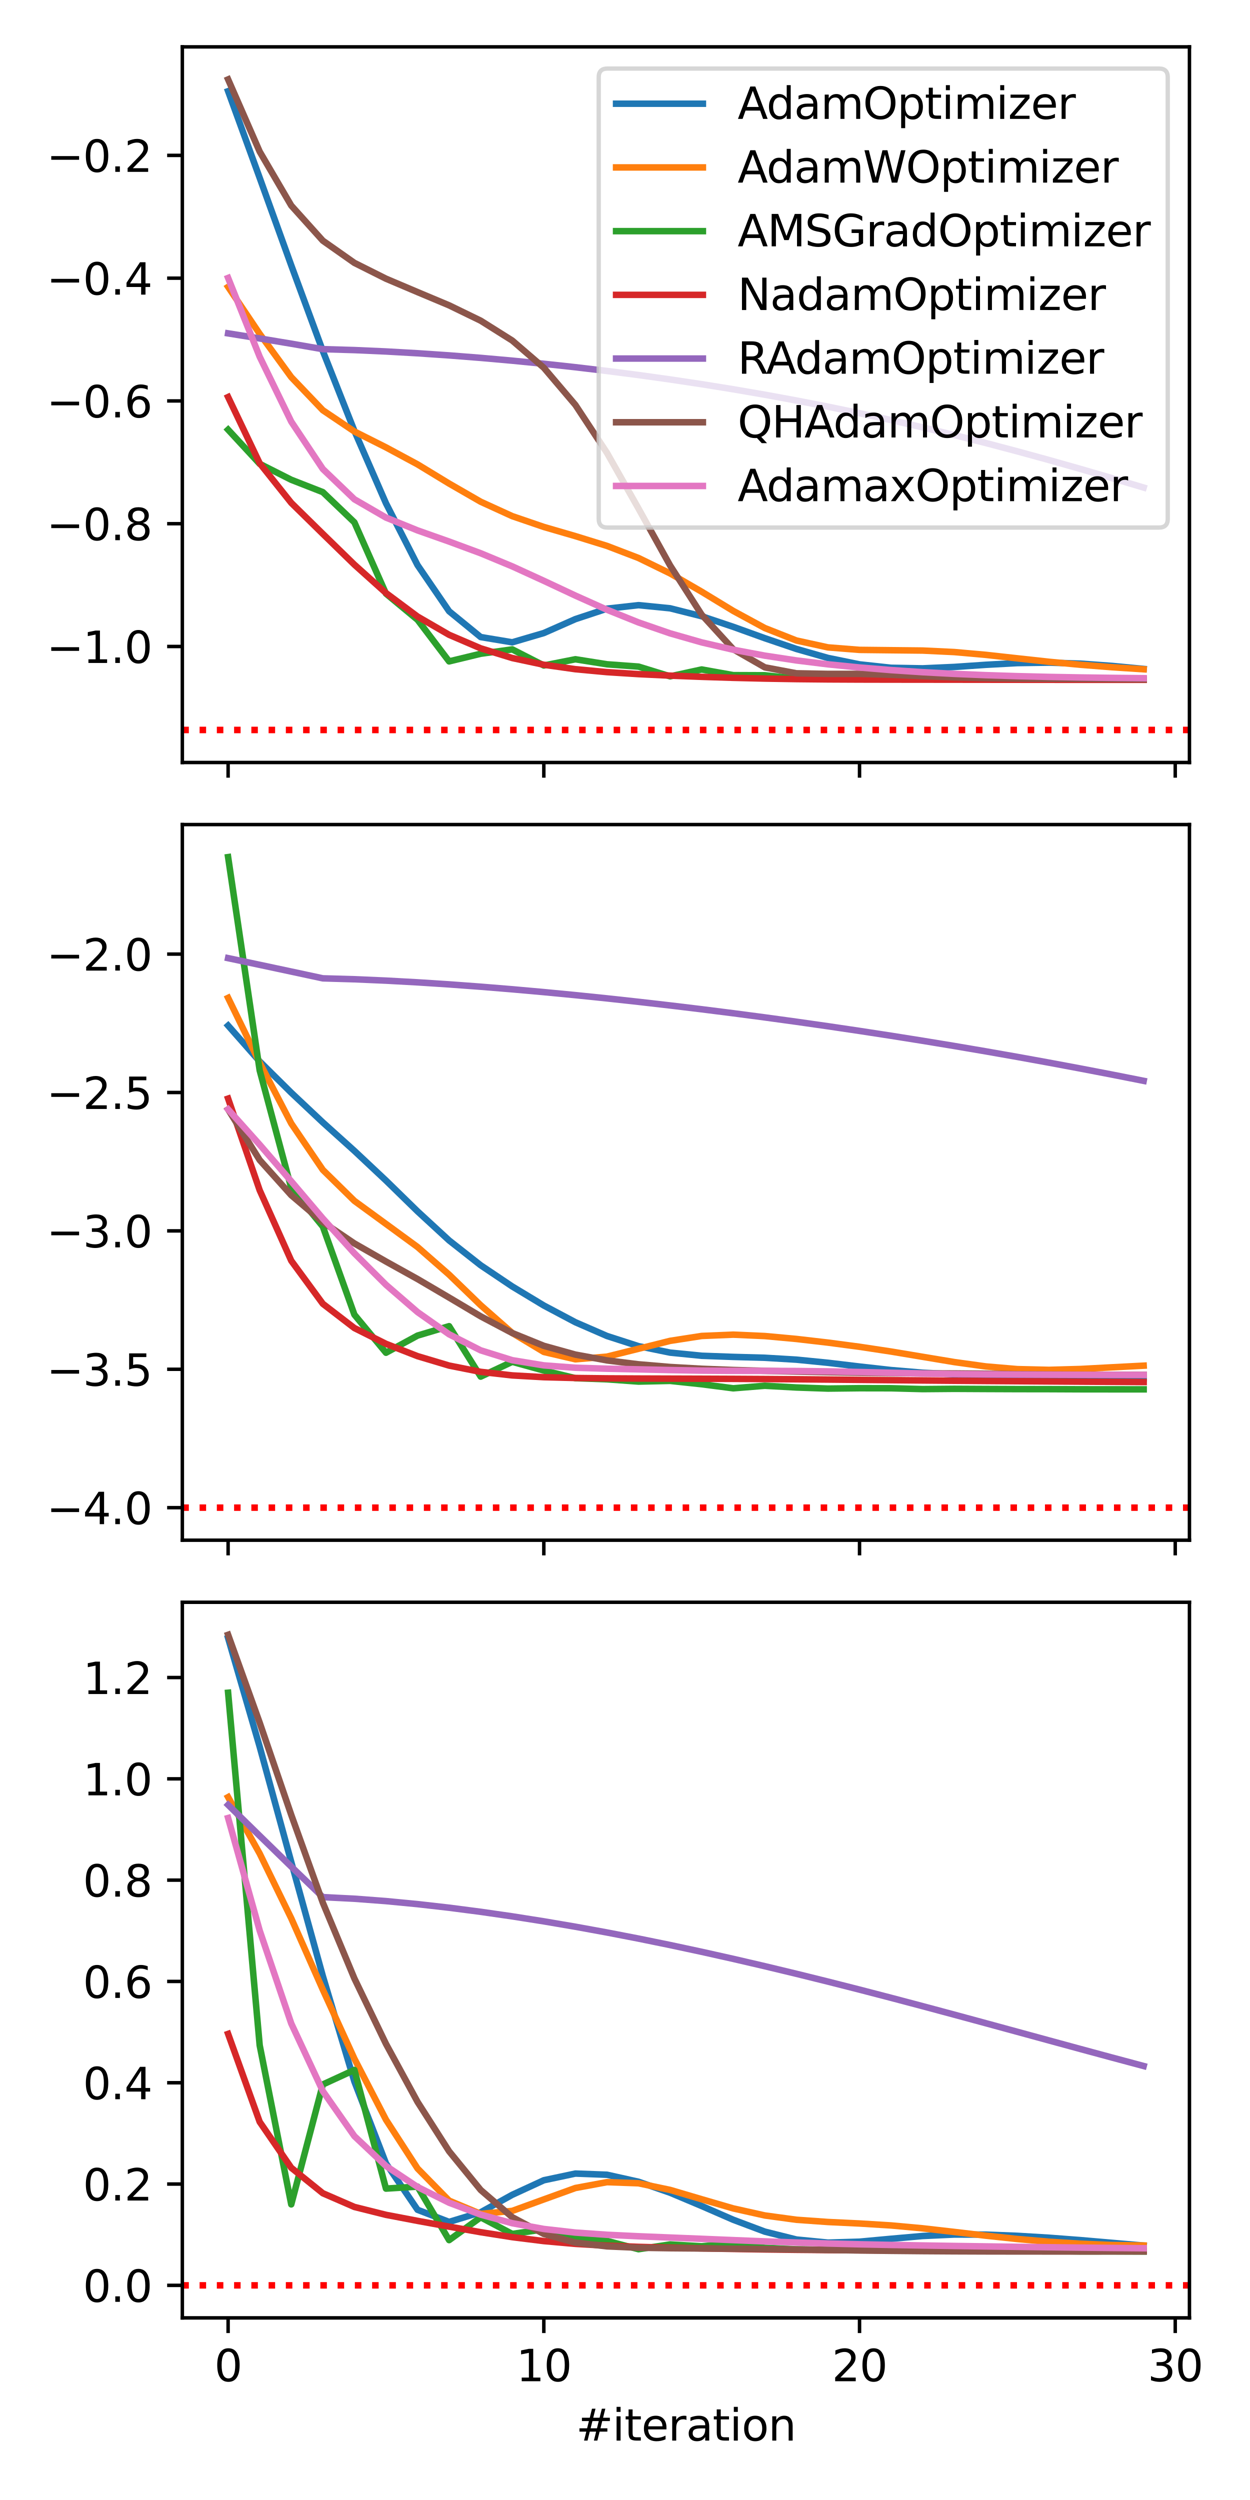 <?xml version="1.0" encoding="utf-8" standalone="no"?>
<!DOCTYPE svg PUBLIC "-//W3C//DTD SVG 1.1//EN"
  "http://www.w3.org/Graphics/SVG/1.1/DTD/svg11.dtd">
<svg xmlns:xlink="http://www.w3.org/1999/xlink" width="288pt" height="576pt" viewBox="0 0 288 576" xmlns="http://www.w3.org/2000/svg" version="1.1">
 <defs>
  <style type="text/css">*{stroke-linejoin: round; stroke-linecap: butt}</style>
 </defs>
 <g id="figure_1">
  <g id="patch_1">
   <path d="M 0 576 
L 288 576 
L 288 0 
L 0 0 
z
" style="fill: #ffffff"/>
  </g>
  <g id="axes_1">
   <g id="patch_2">
    <path d="M 42.01 175.68 
L 274.049 175.68 
L 274.049 10.8 
L 42.01 10.8 
z
" style="fill: #ffffff"/>
   </g>
   <g id="matplotlib.axis_1">
    <g id="xtick_1">
     <g id="line2d_1">
      <defs>
       <path id="m0e1ffea17c" d="M 0 0 
L 0 3.5 
" style="stroke: #000000; stroke-width: 0.8"/>
      </defs>
      <g>
       <use xlink:href="#m0e1ffea17c" x="52.557" y="175.68" style="stroke: #000000; stroke-width: 0.8"/>
      </g>
     </g>
    </g>
    <g id="xtick_2">
     <g id="line2d_2">
      <g>
       <use xlink:href="#m0e1ffea17c" x="125.297" y="175.68" style="stroke: #000000; stroke-width: 0.8"/>
      </g>
     </g>
    </g>
    <g id="xtick_3">
     <g id="line2d_3">
      <g>
       <use xlink:href="#m0e1ffea17c" x="198.036" y="175.68" style="stroke: #000000; stroke-width: 0.8"/>
      </g>
     </g>
    </g>
    <g id="xtick_4">
     <g id="line2d_4">
      <g>
       <use xlink:href="#m0e1ffea17c" x="270.775" y="175.68" style="stroke: #000000; stroke-width: 0.8"/>
      </g>
     </g>
    </g>
   </g>
   <g id="matplotlib.axis_2">
    <g id="ytick_1">
     <g id="line2d_5">
      <defs>
       <path id="mf67e15fcad" d="M 0 0 
L -3.5 0 
" style="stroke: #000000; stroke-width: 0.8"/>
      </defs>
      <g>
       <use xlink:href="#mf67e15fcad" x="42.01" y="148.95" style="stroke: #000000; stroke-width: 0.8"/>
      </g>
     </g>
     <g id="text_1">
      <!-- −1.0 -->
      <g transform="translate(10.727 152.749) scale(0.1 -0.1)">
       <defs>
        <path id="DejaVuSans-2212" d="M 678 2272 
L 4684 2272 
L 4684 1741 
L 678 1741 
L 678 2272 
z
" transform="scale(0.016)"/>
        <path id="DejaVuSans-31" d="M 794 531 
L 1825 531 
L 1825 4091 
L 703 3866 
L 703 4441 
L 1819 4666 
L 2450 4666 
L 2450 531 
L 3481 531 
L 3481 0 
L 794 0 
L 794 531 
z
" transform="scale(0.016)"/>
        <path id="DejaVuSans-2e" d="M 684 794 
L 1344 794 
L 1344 0 
L 684 0 
L 684 794 
z
" transform="scale(0.016)"/>
        <path id="DejaVuSans-30" d="M 2034 4250 
Q 1547 4250 1301 3770 
Q 1056 3291 1056 2328 
Q 1056 1369 1301 889 
Q 1547 409 2034 409 
Q 2525 409 2770 889 
Q 3016 1369 3016 2328 
Q 3016 3291 2770 3770 
Q 2525 4250 2034 4250 
z
M 2034 4750 
Q 2819 4750 3233 4129 
Q 3647 3509 3647 2328 
Q 3647 1150 3233 529 
Q 2819 -91 2034 -91 
Q 1250 -91 836 529 
Q 422 1150 422 2328 
Q 422 3509 836 4129 
Q 1250 4750 2034 4750 
z
" transform="scale(0.016)"/>
       </defs>
       <use xlink:href="#DejaVuSans-2212"/>
       <use xlink:href="#DejaVuSans-31" x="83.789"/>
       <use xlink:href="#DejaVuSans-2e" x="147.412"/>
       <use xlink:href="#DejaVuSans-30" x="179.199"/>
      </g>
     </g>
    </g>
    <g id="ytick_2">
     <g id="line2d_6">
      <g>
       <use xlink:href="#mf67e15fcad" x="42.01" y="120.663" style="stroke: #000000; stroke-width: 0.8"/>
      </g>
     </g>
     <g id="text_2">
      <!-- −0.8 -->
      <g transform="translate(10.727 124.462) scale(0.1 -0.1)">
       <defs>
        <path id="DejaVuSans-38" d="M 2034 2216 
Q 1584 2216 1326 1975 
Q 1069 1734 1069 1313 
Q 1069 891 1326 650 
Q 1584 409 2034 409 
Q 2484 409 2743 651 
Q 3003 894 3003 1313 
Q 3003 1734 2745 1975 
Q 2488 2216 2034 2216 
z
M 1403 2484 
Q 997 2584 770 2862 
Q 544 3141 544 3541 
Q 544 4100 942 4425 
Q 1341 4750 2034 4750 
Q 2731 4750 3128 4425 
Q 3525 4100 3525 3541 
Q 3525 3141 3298 2862 
Q 3072 2584 2669 2484 
Q 3125 2378 3379 2068 
Q 3634 1759 3634 1313 
Q 3634 634 3220 271 
Q 2806 -91 2034 -91 
Q 1263 -91 848 271 
Q 434 634 434 1313 
Q 434 1759 690 2068 
Q 947 2378 1403 2484 
z
M 1172 3481 
Q 1172 3119 1398 2916 
Q 1625 2713 2034 2713 
Q 2441 2713 2670 2916 
Q 2900 3119 2900 3481 
Q 2900 3844 2670 4047 
Q 2441 4250 2034 4250 
Q 1625 4250 1398 4047 
Q 1172 3844 1172 3481 
z
" transform="scale(0.016)"/>
       </defs>
       <use xlink:href="#DejaVuSans-2212"/>
       <use xlink:href="#DejaVuSans-30" x="83.789"/>
       <use xlink:href="#DejaVuSans-2e" x="147.412"/>
       <use xlink:href="#DejaVuSans-38" x="179.199"/>
      </g>
     </g>
    </g>
    <g id="ytick_3">
     <g id="line2d_7">
      <g>
       <use xlink:href="#mf67e15fcad" x="42.01" y="92.375" style="stroke: #000000; stroke-width: 0.8"/>
      </g>
     </g>
     <g id="text_3">
      <!-- −0.6 -->
      <g transform="translate(10.727 96.174) scale(0.1 -0.1)">
       <defs>
        <path id="DejaVuSans-36" d="M 2113 2584 
Q 1688 2584 1439 2293 
Q 1191 2003 1191 1497 
Q 1191 994 1439 701 
Q 1688 409 2113 409 
Q 2538 409 2786 701 
Q 3034 994 3034 1497 
Q 3034 2003 2786 2293 
Q 2538 2584 2113 2584 
z
M 3366 4563 
L 3366 3988 
Q 3128 4100 2886 4159 
Q 2644 4219 2406 4219 
Q 1781 4219 1451 3797 
Q 1122 3375 1075 2522 
Q 1259 2794 1537 2939 
Q 1816 3084 2150 3084 
Q 2853 3084 3261 2657 
Q 3669 2231 3669 1497 
Q 3669 778 3244 343 
Q 2819 -91 2113 -91 
Q 1303 -91 875 529 
Q 447 1150 447 2328 
Q 447 3434 972 4092 
Q 1497 4750 2381 4750 
Q 2619 4750 2861 4703 
Q 3103 4656 3366 4563 
z
" transform="scale(0.016)"/>
       </defs>
       <use xlink:href="#DejaVuSans-2212"/>
       <use xlink:href="#DejaVuSans-30" x="83.789"/>
       <use xlink:href="#DejaVuSans-2e" x="147.412"/>
       <use xlink:href="#DejaVuSans-36" x="179.199"/>
      </g>
     </g>
    </g>
    <g id="ytick_4">
     <g id="line2d_8">
      <g>
       <use xlink:href="#mf67e15fcad" x="42.01" y="64.088" style="stroke: #000000; stroke-width: 0.8"/>
      </g>
     </g>
     <g id="text_4">
      <!-- −0.4 -->
      <g transform="translate(10.727 67.887) scale(0.1 -0.1)">
       <defs>
        <path id="DejaVuSans-34" d="M 2419 4116 
L 825 1625 
L 2419 1625 
L 2419 4116 
z
M 2253 4666 
L 3047 4666 
L 3047 1625 
L 3713 1625 
L 3713 1100 
L 3047 1100 
L 3047 0 
L 2419 0 
L 2419 1100 
L 313 1100 
L 313 1709 
L 2253 4666 
z
" transform="scale(0.016)"/>
       </defs>
       <use xlink:href="#DejaVuSans-2212"/>
       <use xlink:href="#DejaVuSans-30" x="83.789"/>
       <use xlink:href="#DejaVuSans-2e" x="147.412"/>
       <use xlink:href="#DejaVuSans-34" x="179.199"/>
      </g>
     </g>
    </g>
    <g id="ytick_5">
     <g id="line2d_9">
      <g>
       <use xlink:href="#mf67e15fcad" x="42.01" y="35.8" style="stroke: #000000; stroke-width: 0.8"/>
      </g>
     </g>
     <g id="text_5">
      <!-- −0.2 -->
      <g transform="translate(10.727 39.599) scale(0.1 -0.1)">
       <defs>
        <path id="DejaVuSans-32" d="M 1228 531 
L 3431 531 
L 3431 0 
L 469 0 
L 469 531 
Q 828 903 1448 1529 
Q 2069 2156 2228 2338 
Q 2531 2678 2651 2914 
Q 2772 3150 2772 3378 
Q 2772 3750 2511 3984 
Q 2250 4219 1831 4219 
Q 1534 4219 1204 4116 
Q 875 4013 500 3803 
L 500 4441 
Q 881 4594 1212 4672 
Q 1544 4750 1819 4750 
Q 2544 4750 2975 4387 
Q 3406 4025 3406 3419 
Q 3406 3131 3298 2873 
Q 3191 2616 2906 2266 
Q 2828 2175 2409 1742 
Q 1991 1309 1228 531 
z
" transform="scale(0.016)"/>
       </defs>
       <use xlink:href="#DejaVuSans-2212"/>
       <use xlink:href="#DejaVuSans-30" x="83.789"/>
       <use xlink:href="#DejaVuSans-2e" x="147.412"/>
       <use xlink:href="#DejaVuSans-32" x="179.199"/>
      </g>
     </g>
    </g>
   </g>
   <g id="line2d_10">
    <path d="M 52.557 21.005 
L 59.831 40.976 
L 67.105 61.144 
L 74.379 80.868 
L 81.653 99.276 
L 88.927 115.954 
L 96.201 130.203 
L 103.475 140.832 
L 110.749 146.779 
L 118.023 147.989 
L 125.297 145.854 
L 132.571 142.644 
L 139.844 140.239 
L 147.118 139.428 
L 154.392 140.152 
L 161.666 141.983 
L 168.94 144.422 
L 176.214 147.042 
L 183.488 149.516 
L 190.762 151.591 
L 198.036 153.073 
L 205.31 153.858 
L 212.584 153.989 
L 219.858 153.664 
L 227.132 153.17 
L 234.406 152.777 
L 241.68 152.668 
L 248.954 152.902 
L 256.227 153.429 
L 263.501 154.122 
" clip-path="url(#p134f9b393b)" style="fill: none; stroke: #1f77b4; stroke-width: 1.5; stroke-linecap: square"/>
   </g>
   <g id="line2d_11">
    <path d="M 52.557 66.097 
L 59.831 76.917 
L 67.105 86.896 
L 74.379 94.517 
L 81.653 99.417 
L 88.927 103.073 
L 96.201 106.989 
L 103.475 111.411 
L 110.749 115.6 
L 118.023 118.922 
L 125.297 121.409 
L 132.571 123.525 
L 139.844 125.776 
L 147.118 128.563 
L 154.392 132.113 
L 161.666 136.333 
L 168.94 140.756 
L 176.214 144.702 
L 183.488 147.572 
L 190.762 149.159 
L 198.036 149.732 
L 205.31 149.812 
L 212.584 149.888 
L 219.858 150.234 
L 227.132 150.878 
L 234.406 151.682 
L 241.68 152.474 
L 248.954 153.161 
L 256.227 153.733 
L 263.501 154.201 
" clip-path="url(#p134f9b393b)" style="fill: none; stroke: #ff7f0e; stroke-width: 1.5; stroke-linecap: square"/>
   </g>
   <g id="line2d_12">
    <path d="M 52.557 99.003 
L 59.831 106.87 
L 67.105 110.542 
L 74.379 113.386 
L 81.653 120.353 
L 88.927 136.773 
L 96.201 142.802 
L 103.475 152.385 
L 110.749 150.623 
L 118.023 149.62 
L 125.297 153.329 
L 132.571 151.895 
L 139.844 153.052 
L 147.118 153.586 
L 154.392 155.831 
L 161.666 154.246 
L 168.94 155.554 
L 176.214 155.583 
L 183.488 156.358 
L 190.762 155.723 
L 198.036 156.167 
L 205.31 156.314 
L 212.584 156.483 
L 219.858 156.277 
L 227.132 156.492 
L 234.406 156.486 
L 241.68 156.549 
L 248.954 156.508 
L 256.227 156.581 
L 263.501 156.583 
" clip-path="url(#p134f9b393b)" style="fill: none; stroke: #2ca02c; stroke-width: 1.5; stroke-linecap: square"/>
   </g>
   <g id="line2d_13">
    <path d="M 52.557 91.479 
L 59.831 106.736 
L 67.105 115.861 
L 74.379 123.006 
L 81.653 130.096 
L 88.927 136.629 
L 96.201 142.051 
L 103.475 146.26 
L 110.749 149.379 
L 118.023 151.613 
L 125.297 153.158 
L 132.571 154.185 
L 139.844 154.859 
L 147.118 155.32 
L 154.392 155.665 
L 161.666 155.943 
L 168.94 156.171 
L 176.214 156.346 
L 183.488 156.465 
L 190.762 156.535 
L 198.036 156.569 
L 205.31 156.584 
L 212.584 156.591 
L 219.858 156.599 
L 227.132 156.608 
L 234.406 156.616 
L 241.68 156.624 
L 248.954 156.628 
L 256.227 156.631 
L 263.501 156.632 
" clip-path="url(#p134f9b393b)" style="fill: none; stroke: #d62728; stroke-width: 1.5; stroke-linecap: square"/>
   </g>
   <g id="line2d_14">
    <path d="M 52.557 76.808 
L 59.831 77.978 
L 67.105 79.19 
L 74.379 80.446 
L 81.653 80.659 
L 88.927 80.98 
L 96.201 81.391 
L 103.475 81.884 
L 110.749 82.454 
L 118.023 83.099 
L 125.297 83.816 
L 132.571 84.607 
L 139.844 85.471 
L 147.118 86.41 
L 154.392 87.425 
L 161.666 88.517 
L 168.94 89.688 
L 176.214 90.941 
L 183.488 92.277 
L 190.762 93.697 
L 198.036 95.202 
L 205.31 96.793 
L 212.584 98.47 
L 219.858 100.23 
L 227.132 102.073 
L 234.406 103.995 
L 241.68 105.989 
L 248.954 108.051 
L 256.227 110.17 
L 263.501 112.338 
" clip-path="url(#p134f9b393b)" style="fill: none; stroke: #9467bd; stroke-width: 1.5; stroke-linecap: square"/>
   </g>
   <g id="line2d_15">
    <path d="M 52.557 18.295 
L 59.831 34.932 
L 67.105 47.363 
L 74.379 55.453 
L 81.653 60.568 
L 88.927 64.211 
L 96.201 67.297 
L 103.475 70.351 
L 110.749 73.886 
L 118.023 78.463 
L 125.297 84.731 
L 132.571 93.297 
L 139.844 104.333 
L 147.118 117.181 
L 154.392 130.283 
L 161.666 141.628 
L 168.94 149.59 
L 176.214 153.76 
L 183.488 155.128 
L 190.762 155.264 
L 198.036 155.265 
L 205.31 155.464 
L 212.584 155.779 
L 219.858 156.064 
L 227.132 156.246 
L 234.406 156.337 
L 241.68 156.382 
L 248.954 156.417 
L 256.227 156.46 
L 263.501 156.508 
" clip-path="url(#p134f9b393b)" style="fill: none; stroke: #8c564b; stroke-width: 1.5; stroke-linecap: square"/>
   </g>
   <g id="line2d_16">
    <path d="M 52.557 64.036 
L 59.831 82.196 
L 67.105 97.145 
L 74.379 108.057 
L 81.653 115.037 
L 88.927 119.252 
L 96.201 122.204 
L 103.475 124.777 
L 110.749 127.469 
L 118.023 130.493 
L 125.297 133.819 
L 132.571 137.227 
L 139.844 140.484 
L 147.118 143.413 
L 154.392 145.924 
L 161.666 148.005 
L 168.94 149.697 
L 176.214 151.062 
L 183.488 152.166 
L 190.762 153.062 
L 198.036 153.794 
L 205.31 154.391 
L 212.584 154.874 
L 219.858 155.258 
L 227.132 155.557 
L 234.406 155.787 
L 241.68 155.959 
L 248.954 156.087 
L 256.227 156.184 
L 263.501 156.257 
" clip-path="url(#p134f9b393b)" style="fill: none; stroke: #e377c2; stroke-width: 1.5; stroke-linecap: square"/>
   </g>
   <g id="line2d_17">
    <path d="M 42.01 168.185 
L 274.049 168.185 
" clip-path="url(#p134f9b393b)" style="fill: none; stroke-dasharray: 1.5,2.475; stroke-dashoffset: 0; stroke: #ff0000; stroke-width: 1.5"/>
   </g>
   <g id="patch_3">
    <path d="M 42.01 175.68 
L 42.01 10.8 
" style="fill: none; stroke: #000000; stroke-width: 0.8; stroke-linejoin: miter; stroke-linecap: square"/>
   </g>
   <g id="patch_4">
    <path d="M 274.049 175.68 
L 274.049 10.8 
" style="fill: none; stroke: #000000; stroke-width: 0.8; stroke-linejoin: miter; stroke-linecap: square"/>
   </g>
   <g id="patch_5">
    <path d="M 42.01 175.68 
L 274.049 175.68 
" style="fill: none; stroke: #000000; stroke-width: 0.8; stroke-linejoin: miter; stroke-linecap: square"/>
   </g>
   <g id="patch_6">
    <path d="M 42.01 10.8 
L 274.049 10.8 
" style="fill: none; stroke: #000000; stroke-width: 0.8; stroke-linejoin: miter; stroke-linecap: square"/>
   </g>
   <g id="legend_1">
    <g id="patch_7">
     <path d="M 139.945 121.547 
L 267.049 121.547 
Q 269.049 121.547 269.049 119.547 
L 269.049 17.8 
Q 269.049 15.8 267.049 15.8 
L 139.945 15.8 
Q 137.945 15.8 137.945 17.8 
L 137.945 119.547 
Q 137.945 121.547 139.945 121.547 
z
" style="fill: #ffffff; opacity: 0.8; stroke: #cccccc; stroke-linejoin: miter"/>
    </g>
    <g id="line2d_18">
     <path d="M 141.945 23.898 
L 151.945 23.898 
L 161.945 23.898 
" style="fill: none; stroke: #1f77b4; stroke-width: 1.5; stroke-linecap: square"/>
    </g>
    <g id="text_6">
     <!-- AdamOptimizer -->
     <g transform="translate(169.945 27.398) scale(0.1 -0.1)">
      <defs>
       <path id="DejaVuSans-41" d="M 2188 4044 
L 1331 1722 
L 3047 1722 
L 2188 4044 
z
M 1831 4666 
L 2547 4666 
L 4325 0 
L 3669 0 
L 3244 1197 
L 1141 1197 
L 716 0 
L 50 0 
L 1831 4666 
z
" transform="scale(0.016)"/>
       <path id="DejaVuSans-64" d="M 2906 2969 
L 2906 4863 
L 3481 4863 
L 3481 0 
L 2906 0 
L 2906 525 
Q 2725 213 2448 61 
Q 2172 -91 1784 -91 
Q 1150 -91 751 415 
Q 353 922 353 1747 
Q 353 2572 751 3078 
Q 1150 3584 1784 3584 
Q 2172 3584 2448 3432 
Q 2725 3281 2906 2969 
z
M 947 1747 
Q 947 1113 1208 752 
Q 1469 391 1925 391 
Q 2381 391 2643 752 
Q 2906 1113 2906 1747 
Q 2906 2381 2643 2742 
Q 2381 3103 1925 3103 
Q 1469 3103 1208 2742 
Q 947 2381 947 1747 
z
" transform="scale(0.016)"/>
       <path id="DejaVuSans-61" d="M 2194 1759 
Q 1497 1759 1228 1600 
Q 959 1441 959 1056 
Q 959 750 1161 570 
Q 1363 391 1709 391 
Q 2188 391 2477 730 
Q 2766 1069 2766 1631 
L 2766 1759 
L 2194 1759 
z
M 3341 1997 
L 3341 0 
L 2766 0 
L 2766 531 
Q 2569 213 2275 61 
Q 1981 -91 1556 -91 
Q 1019 -91 701 211 
Q 384 513 384 1019 
Q 384 1609 779 1909 
Q 1175 2209 1959 2209 
L 2766 2209 
L 2766 2266 
Q 2766 2663 2505 2880 
Q 2244 3097 1772 3097 
Q 1472 3097 1187 3025 
Q 903 2953 641 2809 
L 641 3341 
Q 956 3463 1253 3523 
Q 1550 3584 1831 3584 
Q 2591 3584 2966 3190 
Q 3341 2797 3341 1997 
z
" transform="scale(0.016)"/>
       <path id="DejaVuSans-6d" d="M 3328 2828 
Q 3544 3216 3844 3400 
Q 4144 3584 4550 3584 
Q 5097 3584 5394 3201 
Q 5691 2819 5691 2113 
L 5691 0 
L 5113 0 
L 5113 2094 
Q 5113 2597 4934 2840 
Q 4756 3084 4391 3084 
Q 3944 3084 3684 2787 
Q 3425 2491 3425 1978 
L 3425 0 
L 2847 0 
L 2847 2094 
Q 2847 2600 2669 2842 
Q 2491 3084 2119 3084 
Q 1678 3084 1418 2786 
Q 1159 2488 1159 1978 
L 1159 0 
L 581 0 
L 581 3500 
L 1159 3500 
L 1159 2956 
Q 1356 3278 1631 3431 
Q 1906 3584 2284 3584 
Q 2666 3584 2933 3390 
Q 3200 3197 3328 2828 
z
" transform="scale(0.016)"/>
       <path id="DejaVuSans-4f" d="M 2522 4238 
Q 1834 4238 1429 3725 
Q 1025 3213 1025 2328 
Q 1025 1447 1429 934 
Q 1834 422 2522 422 
Q 3209 422 3611 934 
Q 4013 1447 4013 2328 
Q 4013 3213 3611 3725 
Q 3209 4238 2522 4238 
z
M 2522 4750 
Q 3503 4750 4090 4092 
Q 4678 3434 4678 2328 
Q 4678 1225 4090 567 
Q 3503 -91 2522 -91 
Q 1538 -91 948 565 
Q 359 1222 359 2328 
Q 359 3434 948 4092 
Q 1538 4750 2522 4750 
z
" transform="scale(0.016)"/>
       <path id="DejaVuSans-70" d="M 1159 525 
L 1159 -1331 
L 581 -1331 
L 581 3500 
L 1159 3500 
L 1159 2969 
Q 1341 3281 1617 3432 
Q 1894 3584 2278 3584 
Q 2916 3584 3314 3078 
Q 3713 2572 3713 1747 
Q 3713 922 3314 415 
Q 2916 -91 2278 -91 
Q 1894 -91 1617 61 
Q 1341 213 1159 525 
z
M 3116 1747 
Q 3116 2381 2855 2742 
Q 2594 3103 2138 3103 
Q 1681 3103 1420 2742 
Q 1159 2381 1159 1747 
Q 1159 1113 1420 752 
Q 1681 391 2138 391 
Q 2594 391 2855 752 
Q 3116 1113 3116 1747 
z
" transform="scale(0.016)"/>
       <path id="DejaVuSans-74" d="M 1172 4494 
L 1172 3500 
L 2356 3500 
L 2356 3053 
L 1172 3053 
L 1172 1153 
Q 1172 725 1289 603 
Q 1406 481 1766 481 
L 2356 481 
L 2356 0 
L 1766 0 
Q 1100 0 847 248 
Q 594 497 594 1153 
L 594 3053 
L 172 3053 
L 172 3500 
L 594 3500 
L 594 4494 
L 1172 4494 
z
" transform="scale(0.016)"/>
       <path id="DejaVuSans-69" d="M 603 3500 
L 1178 3500 
L 1178 0 
L 603 0 
L 603 3500 
z
M 603 4863 
L 1178 4863 
L 1178 4134 
L 603 4134 
L 603 4863 
z
" transform="scale(0.016)"/>
       <path id="DejaVuSans-7a" d="M 353 3500 
L 3084 3500 
L 3084 2975 
L 922 459 
L 3084 459 
L 3084 0 
L 275 0 
L 275 525 
L 2438 3041 
L 353 3041 
L 353 3500 
z
" transform="scale(0.016)"/>
       <path id="DejaVuSans-65" d="M 3597 1894 
L 3597 1613 
L 953 1613 
Q 991 1019 1311 708 
Q 1631 397 2203 397 
Q 2534 397 2845 478 
Q 3156 559 3463 722 
L 3463 178 
Q 3153 47 2828 -22 
Q 2503 -91 2169 -91 
Q 1331 -91 842 396 
Q 353 884 353 1716 
Q 353 2575 817 3079 
Q 1281 3584 2069 3584 
Q 2775 3584 3186 3129 
Q 3597 2675 3597 1894 
z
M 3022 2063 
Q 3016 2534 2758 2815 
Q 2500 3097 2075 3097 
Q 1594 3097 1305 2825 
Q 1016 2553 972 2059 
L 3022 2063 
z
" transform="scale(0.016)"/>
       <path id="DejaVuSans-72" d="M 2631 2963 
Q 2534 3019 2420 3045 
Q 2306 3072 2169 3072 
Q 1681 3072 1420 2755 
Q 1159 2438 1159 1844 
L 1159 0 
L 581 0 
L 581 3500 
L 1159 3500 
L 1159 2956 
Q 1341 3275 1631 3429 
Q 1922 3584 2338 3584 
Q 2397 3584 2469 3576 
Q 2541 3569 2628 3553 
L 2631 2963 
z
" transform="scale(0.016)"/>
      </defs>
      <use xlink:href="#DejaVuSans-41"/>
      <use xlink:href="#DejaVuSans-64" x="66.658"/>
      <use xlink:href="#DejaVuSans-61" x="130.135"/>
      <use xlink:href="#DejaVuSans-6d" x="191.414"/>
      <use xlink:href="#DejaVuSans-4f" x="288.826"/>
      <use xlink:href="#DejaVuSans-70" x="367.537"/>
      <use xlink:href="#DejaVuSans-74" x="431.014"/>
      <use xlink:href="#DejaVuSans-69" x="470.223"/>
      <use xlink:href="#DejaVuSans-6d" x="498.006"/>
      <use xlink:href="#DejaVuSans-69" x="595.418"/>
      <use xlink:href="#DejaVuSans-7a" x="623.201"/>
      <use xlink:href="#DejaVuSans-65" x="675.691"/>
      <use xlink:href="#DejaVuSans-72" x="737.215"/>
     </g>
    </g>
    <g id="line2d_19">
     <path d="M 141.945 38.577 
L 151.945 38.577 
L 161.945 38.577 
" style="fill: none; stroke: #ff7f0e; stroke-width: 1.5; stroke-linecap: square"/>
    </g>
    <g id="text_7">
     <!-- AdamWOptimizer -->
     <g transform="translate(169.945 42.077) scale(0.1 -0.1)">
      <defs>
       <path id="DejaVuSans-57" d="M 213 4666 
L 850 4666 
L 1831 722 
L 2809 4666 
L 3519 4666 
L 4500 722 
L 5478 4666 
L 6119 4666 
L 4947 0 
L 4153 0 
L 3169 4050 
L 2175 0 
L 1381 0 
L 213 4666 
z
" transform="scale(0.016)"/>
      </defs>
      <use xlink:href="#DejaVuSans-41"/>
      <use xlink:href="#DejaVuSans-64" x="66.658"/>
      <use xlink:href="#DejaVuSans-61" x="130.135"/>
      <use xlink:href="#DejaVuSans-6d" x="191.414"/>
      <use xlink:href="#DejaVuSans-57" x="288.826"/>
      <use xlink:href="#DejaVuSans-4f" x="387.703"/>
      <use xlink:href="#DejaVuSans-70" x="466.414"/>
      <use xlink:href="#DejaVuSans-74" x="529.891"/>
      <use xlink:href="#DejaVuSans-69" x="569.1"/>
      <use xlink:href="#DejaVuSans-6d" x="596.883"/>
      <use xlink:href="#DejaVuSans-69" x="694.295"/>
      <use xlink:href="#DejaVuSans-7a" x="722.078"/>
      <use xlink:href="#DejaVuSans-65" x="774.568"/>
      <use xlink:href="#DejaVuSans-72" x="836.092"/>
     </g>
    </g>
    <g id="line2d_20">
     <path d="M 141.945 53.255 
L 151.945 53.255 
L 161.945 53.255 
" style="fill: none; stroke: #2ca02c; stroke-width: 1.5; stroke-linecap: square"/>
    </g>
    <g id="text_8">
     <!-- AMSGradOptimizer -->
     <g transform="translate(169.945 56.755) scale(0.1 -0.1)">
      <defs>
       <path id="DejaVuSans-4d" d="M 628 4666 
L 1569 4666 
L 2759 1491 
L 3956 4666 
L 4897 4666 
L 4897 0 
L 4281 0 
L 4281 4097 
L 3078 897 
L 2444 897 
L 1241 4097 
L 1241 0 
L 628 0 
L 628 4666 
z
" transform="scale(0.016)"/>
       <path id="DejaVuSans-53" d="M 3425 4513 
L 3425 3897 
Q 3066 4069 2747 4153 
Q 2428 4238 2131 4238 
Q 1616 4238 1336 4038 
Q 1056 3838 1056 3469 
Q 1056 3159 1242 3001 
Q 1428 2844 1947 2747 
L 2328 2669 
Q 3034 2534 3370 2195 
Q 3706 1856 3706 1288 
Q 3706 609 3251 259 
Q 2797 -91 1919 -91 
Q 1588 -91 1214 -16 
Q 841 59 441 206 
L 441 856 
Q 825 641 1194 531 
Q 1563 422 1919 422 
Q 2459 422 2753 634 
Q 3047 847 3047 1241 
Q 3047 1584 2836 1778 
Q 2625 1972 2144 2069 
L 1759 2144 
Q 1053 2284 737 2584 
Q 422 2884 422 3419 
Q 422 4038 858 4394 
Q 1294 4750 2059 4750 
Q 2388 4750 2728 4690 
Q 3069 4631 3425 4513 
z
" transform="scale(0.016)"/>
       <path id="DejaVuSans-47" d="M 3809 666 
L 3809 1919 
L 2778 1919 
L 2778 2438 
L 4434 2438 
L 4434 434 
Q 4069 175 3628 42 
Q 3188 -91 2688 -91 
Q 1594 -91 976 548 
Q 359 1188 359 2328 
Q 359 3472 976 4111 
Q 1594 4750 2688 4750 
Q 3144 4750 3555 4637 
Q 3966 4525 4313 4306 
L 4313 3634 
Q 3963 3931 3569 4081 
Q 3175 4231 2741 4231 
Q 1884 4231 1454 3753 
Q 1025 3275 1025 2328 
Q 1025 1384 1454 906 
Q 1884 428 2741 428 
Q 3075 428 3337 486 
Q 3600 544 3809 666 
z
" transform="scale(0.016)"/>
      </defs>
      <use xlink:href="#DejaVuSans-41"/>
      <use xlink:href="#DejaVuSans-4d" x="68.408"/>
      <use xlink:href="#DejaVuSans-53" x="154.688"/>
      <use xlink:href="#DejaVuSans-47" x="218.164"/>
      <use xlink:href="#DejaVuSans-72" x="295.654"/>
      <use xlink:href="#DejaVuSans-61" x="336.768"/>
      <use xlink:href="#DejaVuSans-64" x="398.047"/>
      <use xlink:href="#DejaVuSans-4f" x="461.523"/>
      <use xlink:href="#DejaVuSans-70" x="540.234"/>
      <use xlink:href="#DejaVuSans-74" x="603.711"/>
      <use xlink:href="#DejaVuSans-69" x="642.92"/>
      <use xlink:href="#DejaVuSans-6d" x="670.703"/>
      <use xlink:href="#DejaVuSans-69" x="768.115"/>
      <use xlink:href="#DejaVuSans-7a" x="795.898"/>
      <use xlink:href="#DejaVuSans-65" x="848.389"/>
      <use xlink:href="#DejaVuSans-72" x="909.912"/>
     </g>
    </g>
    <g id="line2d_21">
     <path d="M 141.945 67.933 
L 151.945 67.933 
L 161.945 67.933 
" style="fill: none; stroke: #d62728; stroke-width: 1.5; stroke-linecap: square"/>
    </g>
    <g id="text_9">
     <!-- NadamOptimizer -->
     <g transform="translate(169.945 71.433) scale(0.1 -0.1)">
      <defs>
       <path id="DejaVuSans-4e" d="M 628 4666 
L 1478 4666 
L 3547 763 
L 3547 4666 
L 4159 4666 
L 4159 0 
L 3309 0 
L 1241 3903 
L 1241 0 
L 628 0 
L 628 4666 
z
" transform="scale(0.016)"/>
      </defs>
      <use xlink:href="#DejaVuSans-4e"/>
      <use xlink:href="#DejaVuSans-61" x="74.805"/>
      <use xlink:href="#DejaVuSans-64" x="136.084"/>
      <use xlink:href="#DejaVuSans-61" x="199.561"/>
      <use xlink:href="#DejaVuSans-6d" x="260.84"/>
      <use xlink:href="#DejaVuSans-4f" x="358.252"/>
      <use xlink:href="#DejaVuSans-70" x="436.963"/>
      <use xlink:href="#DejaVuSans-74" x="500.439"/>
      <use xlink:href="#DejaVuSans-69" x="539.648"/>
      <use xlink:href="#DejaVuSans-6d" x="567.432"/>
      <use xlink:href="#DejaVuSans-69" x="664.844"/>
      <use xlink:href="#DejaVuSans-7a" x="692.627"/>
      <use xlink:href="#DejaVuSans-65" x="745.117"/>
      <use xlink:href="#DejaVuSans-72" x="806.641"/>
     </g>
    </g>
    <g id="line2d_22">
     <path d="M 141.945 82.611 
L 151.945 82.611 
L 161.945 82.611 
" style="fill: none; stroke: #9467bd; stroke-width: 1.5; stroke-linecap: square"/>
    </g>
    <g id="text_10">
     <!-- RAdamOptimizer -->
     <g transform="translate(169.945 86.111) scale(0.1 -0.1)">
      <defs>
       <path id="DejaVuSans-52" d="M 2841 2188 
Q 3044 2119 3236 1894 
Q 3428 1669 3622 1275 
L 4263 0 
L 3584 0 
L 2988 1197 
Q 2756 1666 2539 1819 
Q 2322 1972 1947 1972 
L 1259 1972 
L 1259 0 
L 628 0 
L 628 4666 
L 2053 4666 
Q 2853 4666 3247 4331 
Q 3641 3997 3641 3322 
Q 3641 2881 3436 2590 
Q 3231 2300 2841 2188 
z
M 1259 4147 
L 1259 2491 
L 2053 2491 
Q 2509 2491 2742 2702 
Q 2975 2913 2975 3322 
Q 2975 3731 2742 3939 
Q 2509 4147 2053 4147 
L 1259 4147 
z
" transform="scale(0.016)"/>
      </defs>
      <use xlink:href="#DejaVuSans-52"/>
      <use xlink:href="#DejaVuSans-41" x="65.482"/>
      <use xlink:href="#DejaVuSans-64" x="132.141"/>
      <use xlink:href="#DejaVuSans-61" x="195.617"/>
      <use xlink:href="#DejaVuSans-6d" x="256.896"/>
      <use xlink:href="#DejaVuSans-4f" x="354.309"/>
      <use xlink:href="#DejaVuSans-70" x="433.02"/>
      <use xlink:href="#DejaVuSans-74" x="496.496"/>
      <use xlink:href="#DejaVuSans-69" x="535.705"/>
      <use xlink:href="#DejaVuSans-6d" x="563.488"/>
      <use xlink:href="#DejaVuSans-69" x="660.9"/>
      <use xlink:href="#DejaVuSans-7a" x="688.684"/>
      <use xlink:href="#DejaVuSans-65" x="741.174"/>
      <use xlink:href="#DejaVuSans-72" x="802.697"/>
     </g>
    </g>
    <g id="line2d_23">
     <path d="M 141.945 97.289 
L 151.945 97.289 
L 161.945 97.289 
" style="fill: none; stroke: #8c564b; stroke-width: 1.5; stroke-linecap: square"/>
    </g>
    <g id="text_11">
     <!-- QHAdamOptimizer -->
     <g transform="translate(169.945 100.789) scale(0.1 -0.1)">
      <defs>
       <path id="DejaVuSans-51" d="M 2522 4238 
Q 1834 4238 1429 3725 
Q 1025 3213 1025 2328 
Q 1025 1447 1429 934 
Q 1834 422 2522 422 
Q 3209 422 3611 934 
Q 4013 1447 4013 2328 
Q 4013 3213 3611 3725 
Q 3209 4238 2522 4238 
z
M 3406 84 
L 4238 -825 
L 3475 -825 
L 2784 -78 
Q 2681 -84 2626 -87 
Q 2572 -91 2522 -91 
Q 1538 -91 948 567 
Q 359 1225 359 2328 
Q 359 3434 948 4092 
Q 1538 4750 2522 4750 
Q 3503 4750 4090 4092 
Q 4678 3434 4678 2328 
Q 4678 1516 4351 937 
Q 4025 359 3406 84 
z
" transform="scale(0.016)"/>
       <path id="DejaVuSans-48" d="M 628 4666 
L 1259 4666 
L 1259 2753 
L 3553 2753 
L 3553 4666 
L 4184 4666 
L 4184 0 
L 3553 0 
L 3553 2222 
L 1259 2222 
L 1259 0 
L 628 0 
L 628 4666 
z
" transform="scale(0.016)"/>
      </defs>
      <use xlink:href="#DejaVuSans-51"/>
      <use xlink:href="#DejaVuSans-48" x="78.711"/>
      <use xlink:href="#DejaVuSans-41" x="153.906"/>
      <use xlink:href="#DejaVuSans-64" x="220.564"/>
      <use xlink:href="#DejaVuSans-61" x="284.041"/>
      <use xlink:href="#DejaVuSans-6d" x="345.32"/>
      <use xlink:href="#DejaVuSans-4f" x="442.732"/>
      <use xlink:href="#DejaVuSans-70" x="521.443"/>
      <use xlink:href="#DejaVuSans-74" x="584.92"/>
      <use xlink:href="#DejaVuSans-69" x="624.129"/>
      <use xlink:href="#DejaVuSans-6d" x="651.912"/>
      <use xlink:href="#DejaVuSans-69" x="749.324"/>
      <use xlink:href="#DejaVuSans-7a" x="777.107"/>
      <use xlink:href="#DejaVuSans-65" x="829.598"/>
      <use xlink:href="#DejaVuSans-72" x="891.121"/>
     </g>
    </g>
    <g id="line2d_24">
     <path d="M 141.945 111.967 
L 151.945 111.967 
L 161.945 111.967 
" style="fill: none; stroke: #e377c2; stroke-width: 1.5; stroke-linecap: square"/>
    </g>
    <g id="text_12">
     <!-- AdamaxOptimizer -->
     <g transform="translate(169.945 115.467) scale(0.1 -0.1)">
      <defs>
       <path id="DejaVuSans-78" d="M 3513 3500 
L 2247 1797 
L 3578 0 
L 2900 0 
L 1881 1375 
L 863 0 
L 184 0 
L 1544 1831 
L 300 3500 
L 978 3500 
L 1906 2253 
L 2834 3500 
L 3513 3500 
z
" transform="scale(0.016)"/>
      </defs>
      <use xlink:href="#DejaVuSans-41"/>
      <use xlink:href="#DejaVuSans-64" x="66.658"/>
      <use xlink:href="#DejaVuSans-61" x="130.135"/>
      <use xlink:href="#DejaVuSans-6d" x="191.414"/>
      <use xlink:href="#DejaVuSans-61" x="288.826"/>
      <use xlink:href="#DejaVuSans-78" x="350.105"/>
      <use xlink:href="#DejaVuSans-4f" x="409.285"/>
      <use xlink:href="#DejaVuSans-70" x="487.996"/>
      <use xlink:href="#DejaVuSans-74" x="551.473"/>
      <use xlink:href="#DejaVuSans-69" x="590.682"/>
      <use xlink:href="#DejaVuSans-6d" x="618.465"/>
      <use xlink:href="#DejaVuSans-69" x="715.877"/>
      <use xlink:href="#DejaVuSans-7a" x="743.66"/>
      <use xlink:href="#DejaVuSans-65" x="796.15"/>
      <use xlink:href="#DejaVuSans-72" x="857.674"/>
     </g>
    </g>
   </g>
  </g>
  <g id="axes_2">
   <g id="patch_8">
    <path d="M 42.01 354.86 
L 274.049 354.86 
L 274.049 189.98 
L 42.01 189.98 
z
" style="fill: #ffffff"/>
   </g>
   <g id="matplotlib.axis_3">
    <g id="xtick_5">
     <g id="line2d_25">
      <g>
       <use xlink:href="#m0e1ffea17c" x="52.557" y="354.86" style="stroke: #000000; stroke-width: 0.8"/>
      </g>
     </g>
    </g>
    <g id="xtick_6">
     <g id="line2d_26">
      <g>
       <use xlink:href="#m0e1ffea17c" x="125.297" y="354.86" style="stroke: #000000; stroke-width: 0.8"/>
      </g>
     </g>
    </g>
    <g id="xtick_7">
     <g id="line2d_27">
      <g>
       <use xlink:href="#m0e1ffea17c" x="198.036" y="354.86" style="stroke: #000000; stroke-width: 0.8"/>
      </g>
     </g>
    </g>
    <g id="xtick_8">
     <g id="line2d_28">
      <g>
       <use xlink:href="#m0e1ffea17c" x="270.775" y="354.86" style="stroke: #000000; stroke-width: 0.8"/>
      </g>
     </g>
    </g>
   </g>
   <g id="matplotlib.axis_4">
    <g id="ytick_6">
     <g id="line2d_29">
      <g>
       <use xlink:href="#mf67e15fcad" x="42.01" y="347.365" style="stroke: #000000; stroke-width: 0.8"/>
      </g>
     </g>
     <g id="text_13">
      <!-- −4.0 -->
      <g transform="translate(10.727 351.165) scale(0.1 -0.1)">
       <use xlink:href="#DejaVuSans-2212"/>
       <use xlink:href="#DejaVuSans-34" x="83.789"/>
       <use xlink:href="#DejaVuSans-2e" x="147.412"/>
       <use xlink:href="#DejaVuSans-30" x="179.199"/>
      </g>
     </g>
    </g>
    <g id="ytick_7">
     <g id="line2d_30">
      <g>
       <use xlink:href="#mf67e15fcad" x="42.01" y="315.48" style="stroke: #000000; stroke-width: 0.8"/>
      </g>
     </g>
     <g id="text_14">
      <!-- −3.5 -->
      <g transform="translate(10.727 319.279) scale(0.1 -0.1)">
       <defs>
        <path id="DejaVuSans-33" d="M 2597 2516 
Q 3050 2419 3304 2112 
Q 3559 1806 3559 1356 
Q 3559 666 3084 287 
Q 2609 -91 1734 -91 
Q 1441 -91 1130 -33 
Q 819 25 488 141 
L 488 750 
Q 750 597 1062 519 
Q 1375 441 1716 441 
Q 2309 441 2620 675 
Q 2931 909 2931 1356 
Q 2931 1769 2642 2001 
Q 2353 2234 1838 2234 
L 1294 2234 
L 1294 2753 
L 1863 2753 
Q 2328 2753 2575 2939 
Q 2822 3125 2822 3475 
Q 2822 3834 2567 4026 
Q 2313 4219 1838 4219 
Q 1578 4219 1281 4162 
Q 984 4106 628 3988 
L 628 4550 
Q 988 4650 1302 4700 
Q 1616 4750 1894 4750 
Q 2613 4750 3031 4423 
Q 3450 4097 3450 3541 
Q 3450 3153 3228 2886 
Q 3006 2619 2597 2516 
z
" transform="scale(0.016)"/>
        <path id="DejaVuSans-35" d="M 691 4666 
L 3169 4666 
L 3169 4134 
L 1269 4134 
L 1269 2991 
Q 1406 3038 1543 3061 
Q 1681 3084 1819 3084 
Q 2600 3084 3056 2656 
Q 3513 2228 3513 1497 
Q 3513 744 3044 326 
Q 2575 -91 1722 -91 
Q 1428 -91 1123 -41 
Q 819 9 494 109 
L 494 744 
Q 775 591 1075 516 
Q 1375 441 1709 441 
Q 2250 441 2565 725 
Q 2881 1009 2881 1497 
Q 2881 1984 2565 2268 
Q 2250 2553 1709 2553 
Q 1456 2553 1204 2497 
Q 953 2441 691 2322 
L 691 4666 
z
" transform="scale(0.016)"/>
       </defs>
       <use xlink:href="#DejaVuSans-2212"/>
       <use xlink:href="#DejaVuSans-33" x="83.789"/>
       <use xlink:href="#DejaVuSans-2e" x="147.412"/>
       <use xlink:href="#DejaVuSans-35" x="179.199"/>
      </g>
     </g>
    </g>
    <g id="ytick_8">
     <g id="line2d_31">
      <g>
       <use xlink:href="#mf67e15fcad" x="42.01" y="283.595" style="stroke: #000000; stroke-width: 0.8"/>
      </g>
     </g>
     <g id="text_15">
      <!-- −3.0 -->
      <g transform="translate(10.727 287.394) scale(0.1 -0.1)">
       <use xlink:href="#DejaVuSans-2212"/>
       <use xlink:href="#DejaVuSans-33" x="83.789"/>
       <use xlink:href="#DejaVuSans-2e" x="147.412"/>
       <use xlink:href="#DejaVuSans-30" x="179.199"/>
      </g>
     </g>
    </g>
    <g id="ytick_9">
     <g id="line2d_32">
      <g>
       <use xlink:href="#mf67e15fcad" x="42.01" y="251.709" style="stroke: #000000; stroke-width: 0.8"/>
      </g>
     </g>
     <g id="text_16">
      <!-- −2.5 -->
      <g transform="translate(10.727 255.508) scale(0.1 -0.1)">
       <use xlink:href="#DejaVuSans-2212"/>
       <use xlink:href="#DejaVuSans-32" x="83.789"/>
       <use xlink:href="#DejaVuSans-2e" x="147.412"/>
       <use xlink:href="#DejaVuSans-35" x="179.199"/>
      </g>
     </g>
    </g>
    <g id="ytick_10">
     <g id="line2d_33">
      <g>
       <use xlink:href="#mf67e15fcad" x="42.01" y="219.824" style="stroke: #000000; stroke-width: 0.8"/>
      </g>
     </g>
     <g id="text_17">
      <!-- −2.0 -->
      <g transform="translate(10.727 223.623) scale(0.1 -0.1)">
       <use xlink:href="#DejaVuSans-2212"/>
       <use xlink:href="#DejaVuSans-32" x="83.789"/>
       <use xlink:href="#DejaVuSans-2e" x="147.412"/>
       <use xlink:href="#DejaVuSans-30" x="179.199"/>
      </g>
     </g>
    </g>
   </g>
   <g id="line2d_34">
    <path d="M 52.557 236.299 
L 59.831 244.557 
L 67.105 251.76 
L 74.379 258.604 
L 81.653 265.157 
L 88.927 271.991 
L 96.201 279.092 
L 103.475 285.797 
L 110.749 291.518 
L 118.023 296.403 
L 125.297 300.79 
L 132.571 304.646 
L 139.844 307.812 
L 147.118 310.158 
L 154.392 311.643 
L 161.666 312.369 
L 168.94 312.631 
L 176.214 312.83 
L 183.488 313.264 
L 190.762 313.985 
L 198.036 314.852 
L 205.31 315.665 
L 212.584 316.273 
L 219.858 316.646 
L 227.132 316.869 
L 234.406 317.056 
L 241.68 317.249 
L 248.954 317.411 
L 256.227 317.493 
L 263.501 317.509 
" clip-path="url(#p4d4ab71f43)" style="fill: none; stroke: #1f77b4; stroke-width: 1.5; stroke-linecap: square"/>
   </g>
   <g id="line2d_35">
    <path d="M 52.557 229.908 
L 59.831 244.861 
L 67.105 258.846 
L 74.379 269.536 
L 81.653 276.682 
L 88.927 281.99 
L 96.201 287.31 
L 103.475 293.681 
L 110.749 300.723 
L 118.023 307.115 
L 125.297 311.489 
L 132.571 313.184 
L 139.844 312.568 
L 147.118 310.756 
L 154.392 308.933 
L 161.666 307.805 
L 168.94 307.504 
L 176.214 307.826 
L 183.488 308.495 
L 190.762 309.336 
L 198.036 310.299 
L 205.31 311.397 
L 212.584 312.611 
L 219.858 313.821 
L 227.132 314.827 
L 234.406 315.447 
L 241.68 315.616 
L 248.954 315.416 
L 256.227 315.028 
L 263.501 314.65 
" clip-path="url(#p4d4ab71f43)" style="fill: none; stroke: #ff7f0e; stroke-width: 1.5; stroke-linecap: square"/>
   </g>
   <g id="line2d_36">
    <path d="M 52.557 197.475 
L 59.831 246.62 
L 67.105 273.734 
L 74.379 282.598 
L 81.653 302.9 
L 88.927 311.674 
L 96.201 307.72 
L 103.475 305.55 
L 110.749 317.173 
L 118.023 313.76 
L 125.297 315.774 
L 132.571 317.53 
L 139.844 317.793 
L 147.118 318.317 
L 154.392 318.156 
L 161.666 318.926 
L 168.94 319.863 
L 176.214 319.279 
L 183.488 319.679 
L 190.762 319.928 
L 198.036 319.845 
L 205.31 319.858 
L 212.584 320.047 
L 219.858 319.987 
L 227.132 320.024 
L 234.406 320.052 
L 241.68 320.062 
L 248.954 320.094 
L 256.227 320.102 
L 263.501 320.106 
" clip-path="url(#p4d4ab71f43)" style="fill: none; stroke: #2ca02c; stroke-width: 1.5; stroke-linecap: square"/>
   </g>
   <g id="line2d_37">
    <path d="M 52.557 253.117 
L 59.831 274.237 
L 67.105 290.472 
L 74.379 300.391 
L 81.653 305.987 
L 88.927 309.62 
L 96.201 312.458 
L 103.475 314.631 
L 110.749 316.074 
L 118.023 316.894 
L 125.297 317.305 
L 132.571 317.493 
L 139.844 317.576 
L 147.118 317.614 
L 154.392 317.638 
L 161.666 317.661 
L 168.94 317.69 
L 176.214 317.731 
L 183.488 317.785 
L 190.762 317.849 
L 198.036 317.92 
L 205.31 317.991 
L 212.584 318.06 
L 219.858 318.123 
L 227.132 318.181 
L 234.406 318.233 
L 241.68 318.282 
L 248.954 318.329 
L 256.227 318.376 
L 263.501 318.424 
" clip-path="url(#p4d4ab71f43)" style="fill: none; stroke: #d62728; stroke-width: 1.5; stroke-linecap: square"/>
   </g>
   <g id="line2d_38">
    <path d="M 52.557 220.757 
L 59.831 222.297 
L 67.105 223.848 
L 74.379 225.41 
L 81.653 225.621 
L 88.927 225.934 
L 96.201 226.332 
L 103.475 226.802 
L 110.749 227.338 
L 118.023 227.932 
L 125.297 228.581 
L 132.571 229.28 
L 139.844 230.028 
L 147.118 230.821 
L 154.392 231.657 
L 161.666 232.534 
L 168.94 233.453 
L 176.214 234.411 
L 183.488 235.409 
L 190.762 236.446 
L 198.036 237.523 
L 205.31 238.639 
L 212.584 239.797 
L 219.858 240.994 
L 227.132 242.233 
L 234.406 243.513 
L 241.68 244.833 
L 248.954 246.193 
L 256.227 247.591 
L 263.501 249.028 
" clip-path="url(#p4d4ab71f43)" style="fill: none; stroke: #9467bd; stroke-width: 1.5; stroke-linecap: square"/>
   </g>
   <g id="line2d_39">
    <path d="M 52.557 255.608 
L 59.831 267.272 
L 67.105 275.382 
L 74.379 281.564 
L 81.653 286.489 
L 88.927 290.649 
L 96.201 294.689 
L 103.475 298.961 
L 110.749 303.284 
L 118.023 307.131 
L 125.297 310.08 
L 132.571 312.101 
L 139.844 313.438 
L 147.118 314.339 
L 154.392 314.953 
L 161.666 315.366 
L 168.94 315.646 
L 176.214 315.849 
L 183.488 316.011 
L 190.762 316.149 
L 198.036 316.269 
L 205.31 316.367 
L 212.584 316.429 
L 219.858 316.442 
L 227.132 316.507 
L 234.406 316.619 
L 241.68 316.685 
L 248.954 316.722 
L 256.227 316.747 
L 263.501 316.766 
" clip-path="url(#p4d4ab71f43)" style="fill: none; stroke: #8c564b; stroke-width: 1.5; stroke-linecap: square"/>
   </g>
   <g id="line2d_40">
    <path d="M 52.557 255.601 
L 59.831 263.73 
L 67.105 272.171 
L 74.379 280.736 
L 81.653 288.758 
L 88.927 296.015 
L 96.201 302.304 
L 103.475 307.426 
L 110.749 311.119 
L 118.023 313.391 
L 125.297 314.583 
L 132.571 315.129 
L 139.844 315.349 
L 147.118 315.499 
L 154.392 315.663 
L 161.666 315.791 
L 168.94 315.844 
L 176.214 315.852 
L 183.488 315.88 
L 190.762 315.966 
L 198.036 316.113 
L 205.31 316.291 
L 212.584 316.456 
L 219.858 316.576 
L 227.132 316.647 
L 234.406 316.69 
L 241.68 316.722 
L 248.954 316.748 
L 256.227 316.77 
L 263.501 316.784 
" clip-path="url(#p4d4ab71f43)" style="fill: none; stroke: #e377c2; stroke-width: 1.5; stroke-linecap: square"/>
   </g>
   <g id="line2d_41">
    <path d="M 42.01 347.365 
L 274.049 347.365 
" clip-path="url(#p4d4ab71f43)" style="fill: none; stroke-dasharray: 1.5,2.475; stroke-dashoffset: 0; stroke: #ff0000; stroke-width: 1.5"/>
   </g>
   <g id="patch_9">
    <path d="M 42.01 354.86 
L 42.01 189.98 
" style="fill: none; stroke: #000000; stroke-width: 0.8; stroke-linejoin: miter; stroke-linecap: square"/>
   </g>
   <g id="patch_10">
    <path d="M 274.049 354.86 
L 274.049 189.98 
" style="fill: none; stroke: #000000; stroke-width: 0.8; stroke-linejoin: miter; stroke-linecap: square"/>
   </g>
   <g id="patch_11">
    <path d="M 42.01 354.86 
L 274.049 354.86 
" style="fill: none; stroke: #000000; stroke-width: 0.8; stroke-linejoin: miter; stroke-linecap: square"/>
   </g>
   <g id="patch_12">
    <path d="M 42.01 189.98 
L 274.049 189.98 
" style="fill: none; stroke: #000000; stroke-width: 0.8; stroke-linejoin: miter; stroke-linecap: square"/>
   </g>
  </g>
  <g id="axes_3">
   <g id="patch_13">
    <path d="M 42.01 534.04 
L 274.049 534.04 
L 274.049 369.16 
L 42.01 369.16 
z
" style="fill: #ffffff"/>
   </g>
   <g id="matplotlib.axis_5">
    <g id="xtick_9">
     <g id="line2d_42">
      <g>
       <use xlink:href="#m0e1ffea17c" x="52.557" y="534.04" style="stroke: #000000; stroke-width: 0.8"/>
      </g>
     </g>
     <g id="text_18">
      <!-- 0 -->
      <g transform="translate(49.376 548.638) scale(0.1 -0.1)">
       <use xlink:href="#DejaVuSans-30"/>
      </g>
     </g>
    </g>
    <g id="xtick_10">
     <g id="line2d_43">
      <g>
       <use xlink:href="#m0e1ffea17c" x="125.297" y="534.04" style="stroke: #000000; stroke-width: 0.8"/>
      </g>
     </g>
     <g id="text_19">
      <!-- 10 -->
      <g transform="translate(118.934 548.638) scale(0.1 -0.1)">
       <use xlink:href="#DejaVuSans-31"/>
       <use xlink:href="#DejaVuSans-30" x="63.623"/>
      </g>
     </g>
    </g>
    <g id="xtick_11">
     <g id="line2d_44">
      <g>
       <use xlink:href="#m0e1ffea17c" x="198.036" y="534.04" style="stroke: #000000; stroke-width: 0.8"/>
      </g>
     </g>
     <g id="text_20">
      <!-- 20 -->
      <g transform="translate(191.673 548.638) scale(0.1 -0.1)">
       <use xlink:href="#DejaVuSans-32"/>
       <use xlink:href="#DejaVuSans-30" x="63.623"/>
      </g>
     </g>
    </g>
    <g id="xtick_12">
     <g id="line2d_45">
      <g>
       <use xlink:href="#m0e1ffea17c" x="270.775" y="534.04" style="stroke: #000000; stroke-width: 0.8"/>
      </g>
     </g>
     <g id="text_21">
      <!-- 30 -->
      <g transform="translate(264.413 548.638) scale(0.1 -0.1)">
       <use xlink:href="#DejaVuSans-33"/>
       <use xlink:href="#DejaVuSans-30" x="63.623"/>
      </g>
     </g>
    </g>
    <g id="text_22">
     <!-- #iteration -->
     <g transform="translate(132.717 562.317) scale(0.1 -0.1)">
      <defs>
       <path id="DejaVuSans-23" d="M 3272 2816 
L 2363 2816 
L 2100 1772 
L 3016 1772 
L 3272 2816 
z
M 2803 4594 
L 2478 3297 
L 3391 3297 
L 3719 4594 
L 4219 4594 
L 3897 3297 
L 4872 3297 
L 4872 2816 
L 3775 2816 
L 3519 1772 
L 4513 1772 
L 4513 1294 
L 3397 1294 
L 3072 0 
L 2572 0 
L 2894 1294 
L 1978 1294 
L 1656 0 
L 1153 0 
L 1478 1294 
L 494 1294 
L 494 1772 
L 1594 1772 
L 1856 2816 
L 850 2816 
L 850 3297 
L 1978 3297 
L 2297 4594 
L 2803 4594 
z
" transform="scale(0.016)"/>
       <path id="DejaVuSans-6f" d="M 1959 3097 
Q 1497 3097 1228 2736 
Q 959 2375 959 1747 
Q 959 1119 1226 758 
Q 1494 397 1959 397 
Q 2419 397 2687 759 
Q 2956 1122 2956 1747 
Q 2956 2369 2687 2733 
Q 2419 3097 1959 3097 
z
M 1959 3584 
Q 2709 3584 3137 3096 
Q 3566 2609 3566 1747 
Q 3566 888 3137 398 
Q 2709 -91 1959 -91 
Q 1206 -91 779 398 
Q 353 888 353 1747 
Q 353 2609 779 3096 
Q 1206 3584 1959 3584 
z
" transform="scale(0.016)"/>
       <path id="DejaVuSans-6e" d="M 3513 2113 
L 3513 0 
L 2938 0 
L 2938 2094 
Q 2938 2591 2744 2837 
Q 2550 3084 2163 3084 
Q 1697 3084 1428 2787 
Q 1159 2491 1159 1978 
L 1159 0 
L 581 0 
L 581 3500 
L 1159 3500 
L 1159 2956 
Q 1366 3272 1645 3428 
Q 1925 3584 2291 3584 
Q 2894 3584 3203 3211 
Q 3513 2838 3513 2113 
z
" transform="scale(0.016)"/>
      </defs>
      <use xlink:href="#DejaVuSans-23"/>
      <use xlink:href="#DejaVuSans-69" x="83.789"/>
      <use xlink:href="#DejaVuSans-74" x="111.572"/>
      <use xlink:href="#DejaVuSans-65" x="150.781"/>
      <use xlink:href="#DejaVuSans-72" x="212.305"/>
      <use xlink:href="#DejaVuSans-61" x="253.418"/>
      <use xlink:href="#DejaVuSans-74" x="314.697"/>
      <use xlink:href="#DejaVuSans-69" x="353.906"/>
      <use xlink:href="#DejaVuSans-6f" x="381.689"/>
      <use xlink:href="#DejaVuSans-6e" x="442.871"/>
     </g>
    </g>
   </g>
   <g id="matplotlib.axis_6">
    <g id="ytick_11">
     <g id="line2d_46">
      <g>
       <use xlink:href="#mf67e15fcad" x="42.01" y="526.545" style="stroke: #000000; stroke-width: 0.8"/>
      </g>
     </g>
     <g id="text_23">
      <!-- 0.0 -->
      <g transform="translate(19.107 530.345) scale(0.1 -0.1)">
       <use xlink:href="#DejaVuSans-30"/>
       <use xlink:href="#DejaVuSans-2e" x="63.623"/>
       <use xlink:href="#DejaVuSans-30" x="95.41"/>
      </g>
     </g>
    </g>
    <g id="ytick_12">
     <g id="line2d_47">
      <g>
       <use xlink:href="#mf67e15fcad" x="42.01" y="503.205" style="stroke: #000000; stroke-width: 0.8"/>
      </g>
     </g>
     <g id="text_24">
      <!-- 0.2 -->
      <g transform="translate(19.107 507.004) scale(0.1 -0.1)">
       <use xlink:href="#DejaVuSans-30"/>
       <use xlink:href="#DejaVuSans-2e" x="63.623"/>
       <use xlink:href="#DejaVuSans-32" x="95.41"/>
      </g>
     </g>
    </g>
    <g id="ytick_13">
     <g id="line2d_48">
      <g>
       <use xlink:href="#mf67e15fcad" x="42.01" y="479.865" style="stroke: #000000; stroke-width: 0.8"/>
      </g>
     </g>
     <g id="text_25">
      <!-- 0.4 -->
      <g transform="translate(19.107 483.664) scale(0.1 -0.1)">
       <use xlink:href="#DejaVuSans-30"/>
       <use xlink:href="#DejaVuSans-2e" x="63.623"/>
       <use xlink:href="#DejaVuSans-34" x="95.41"/>
      </g>
     </g>
    </g>
    <g id="ytick_14">
     <g id="line2d_49">
      <g>
       <use xlink:href="#mf67e15fcad" x="42.01" y="456.524" style="stroke: #000000; stroke-width: 0.8"/>
      </g>
     </g>
     <g id="text_26">
      <!-- 0.6 -->
      <g transform="translate(19.107 460.324) scale(0.1 -0.1)">
       <use xlink:href="#DejaVuSans-30"/>
       <use xlink:href="#DejaVuSans-2e" x="63.623"/>
       <use xlink:href="#DejaVuSans-36" x="95.41"/>
      </g>
     </g>
    </g>
    <g id="ytick_15">
     <g id="line2d_50">
      <g>
       <use xlink:href="#mf67e15fcad" x="42.01" y="433.184" style="stroke: #000000; stroke-width: 0.8"/>
      </g>
     </g>
     <g id="text_27">
      <!-- 0.8 -->
      <g transform="translate(19.107 436.983) scale(0.1 -0.1)">
       <use xlink:href="#DejaVuSans-30"/>
       <use xlink:href="#DejaVuSans-2e" x="63.623"/>
       <use xlink:href="#DejaVuSans-38" x="95.41"/>
      </g>
     </g>
    </g>
    <g id="ytick_16">
     <g id="line2d_51">
      <g>
       <use xlink:href="#mf67e15fcad" x="42.01" y="409.844" style="stroke: #000000; stroke-width: 0.8"/>
      </g>
     </g>
     <g id="text_28">
      <!-- 1.0 -->
      <g transform="translate(19.107 413.643) scale(0.1 -0.1)">
       <use xlink:href="#DejaVuSans-31"/>
       <use xlink:href="#DejaVuSans-2e" x="63.623"/>
       <use xlink:href="#DejaVuSans-30" x="95.41"/>
      </g>
     </g>
    </g>
    <g id="ytick_17">
     <g id="line2d_52">
      <g>
       <use xlink:href="#mf67e15fcad" x="42.01" y="386.503" style="stroke: #000000; stroke-width: 0.8"/>
      </g>
     </g>
     <g id="text_29">
      <!-- 1.2 -->
      <g transform="translate(19.107 390.302) scale(0.1 -0.1)">
       <use xlink:href="#DejaVuSans-31"/>
       <use xlink:href="#DejaVuSans-2e" x="63.623"/>
       <use xlink:href="#DejaVuSans-32" x="95.41"/>
      </g>
     </g>
    </g>
   </g>
   <g id="line2d_53">
    <path d="M 52.557 377.41 
L 59.831 402.446 
L 67.105 429.005 
L 74.379 455.295 
L 81.653 479.591 
L 88.927 498.446 
L 96.201 509.135 
L 103.475 511.93 
L 110.749 509.711 
L 118.023 505.68 
L 125.297 502.33 
L 132.571 500.789 
L 139.844 501.059 
L 147.118 502.68 
L 154.392 505.203 
L 161.666 508.265 
L 168.94 511.434 
L 176.214 514.168 
L 183.488 515.987 
L 190.762 516.697 
L 198.036 516.485 
L 205.31 515.816 
L 212.584 515.174 
L 219.858 514.838 
L 227.132 514.856 
L 234.406 515.135 
L 241.68 515.575 
L 248.954 516.126 
L 256.227 516.754 
L 263.501 517.377 
" clip-path="url(#pf1f868154b)" style="fill: none; stroke: #1f77b4; stroke-width: 1.5; stroke-linecap: square"/>
   </g>
   <g id="line2d_54">
    <path d="M 52.557 414.058 
L 59.831 427.065 
L 67.105 441.99 
L 74.379 458.423 
L 81.653 474.328 
L 88.927 488.379 
L 96.201 499.616 
L 103.475 507.031 
L 110.749 510.08 
L 118.023 509.392 
L 125.297 506.745 
L 132.571 504.117 
L 139.844 502.77 
L 147.118 503.028 
L 154.392 504.555 
L 161.666 506.705 
L 168.94 508.821 
L 176.214 510.444 
L 183.488 511.434 
L 190.762 511.948 
L 198.036 512.294 
L 205.31 512.742 
L 212.584 513.407 
L 219.858 514.237 
L 227.132 515.099 
L 234.406 515.871 
L 241.68 516.495 
L 248.954 516.959 
L 256.227 517.256 
L 263.501 517.365 
" clip-path="url(#pf1f868154b)" style="fill: none; stroke: #ff7f0e; stroke-width: 1.5; stroke-linecap: square"/>
   </g>
   <g id="line2d_55">
    <path d="M 52.557 390.004 
L 59.831 471.239 
L 67.105 507.892 
L 74.379 480.262 
L 81.653 476.915 
L 88.927 504.255 
L 96.201 503.799 
L 103.475 516.125 
L 110.749 510.865 
L 118.023 514.702 
L 125.297 513.631 
L 132.571 515.342 
L 139.844 516.303 
L 147.118 518.219 
L 154.392 517.123 
L 161.666 517.543 
L 168.94 516.917 
L 176.214 517.912 
L 183.488 518.257 
L 190.762 518.363 
L 198.036 518.237 
L 205.31 518.24 
L 212.584 518.539 
L 219.858 518.644 
L 227.132 518.65 
L 234.406 518.632 
L 241.68 518.609 
L 248.954 518.727 
L 256.227 518.717 
L 263.501 518.747 
" clip-path="url(#pf1f868154b)" style="fill: none; stroke: #2ca02c; stroke-width: 1.5; stroke-linecap: square"/>
   </g>
   <g id="line2d_56">
    <path d="M 52.557 468.611 
L 59.831 488.879 
L 67.105 499.457 
L 74.379 505.323 
L 81.653 508.482 
L 88.927 510.298 
L 96.201 511.688 
L 103.475 513.016 
L 110.749 514.3 
L 118.023 515.44 
L 125.297 516.346 
L 132.571 516.989 
L 139.844 517.409 
L 147.118 517.679 
L 154.392 517.87 
L 161.666 518.026 
L 168.94 518.161 
L 176.214 518.274 
L 183.488 518.36 
L 190.762 518.422 
L 198.036 518.468 
L 205.31 518.503 
L 212.584 518.534 
L 219.858 518.561 
L 227.132 518.584 
L 234.406 518.603 
L 241.68 518.618 
L 248.954 518.631 
L 256.227 518.642 
L 263.501 518.652 
" clip-path="url(#pf1f868154b)" style="fill: none; stroke: #d62728; stroke-width: 1.5; stroke-linecap: square"/>
   </g>
   <g id="line2d_57">
    <path d="M 52.557 415.846 
L 59.831 422.97 
L 67.105 430.07 
L 74.379 437.099 
L 81.653 437.466 
L 88.927 438.014 
L 96.201 438.711 
L 103.475 439.538 
L 110.749 440.481 
L 118.023 441.53 
L 125.297 442.678 
L 132.571 443.918 
L 139.844 445.245 
L 147.118 446.653 
L 154.392 448.139 
L 161.666 449.697 
L 168.94 451.324 
L 176.214 453.013 
L 183.488 454.762 
L 190.762 456.563 
L 198.036 458.411 
L 205.31 460.301 
L 212.584 462.225 
L 219.858 464.177 
L 227.132 466.148 
L 234.406 468.131 
L 241.68 470.117 
L 248.954 472.098 
L 256.227 474.066 
L 263.501 476.012 
" clip-path="url(#pf1f868154b)" style="fill: none; stroke: #9467bd; stroke-width: 1.5; stroke-linecap: square"/>
   </g>
   <g id="line2d_58">
    <path d="M 52.557 376.655 
L 59.831 396.913 
L 67.105 418.155 
L 74.379 438.38 
L 81.653 455.844 
L 88.927 470.911 
L 96.201 484.279 
L 103.475 495.657 
L 110.749 504.571 
L 118.023 510.848 
L 125.297 514.703 
L 132.571 516.701 
L 139.844 517.56 
L 147.118 517.876 
L 154.392 517.991 
L 161.666 518.051 
L 168.94 518.109 
L 176.214 518.187 
L 183.488 518.287 
L 190.762 518.397 
L 198.036 518.503 
L 205.31 518.592 
L 212.584 518.659 
L 219.858 518.703 
L 227.132 518.729 
L 234.406 518.741 
L 241.68 518.745 
L 248.954 518.745 
L 256.227 518.744 
L 263.501 518.743 
" clip-path="url(#pf1f868154b)" style="fill: none; stroke: #8c564b; stroke-width: 1.5; stroke-linecap: square"/>
   </g>
   <g id="line2d_59">
    <path d="M 52.557 418.868 
L 59.831 444.796 
L 67.105 466.216 
L 74.379 481.795 
L 81.653 492.169 
L 88.927 499.036 
L 96.201 503.879 
L 103.475 507.505 
L 110.749 510.249 
L 118.023 512.23 
L 125.297 513.556 
L 132.571 514.383 
L 139.844 514.89 
L 147.118 515.237 
L 154.392 515.531 
L 161.666 515.824 
L 168.94 516.124 
L 176.214 516.417 
L 183.488 516.682 
L 190.762 516.906 
L 198.036 517.087 
L 205.31 517.234 
L 212.584 517.357 
L 219.858 517.468 
L 227.132 517.573 
L 234.406 517.673 
L 241.68 517.767 
L 248.954 517.853 
L 256.227 517.929 
L 263.501 517.995 
" clip-path="url(#pf1f868154b)" style="fill: none; stroke: #e377c2; stroke-width: 1.5; stroke-linecap: square"/>
   </g>
   <g id="line2d_60">
    <path d="M 42.01 526.545 
L 274.049 526.545 
" clip-path="url(#pf1f868154b)" style="fill: none; stroke-dasharray: 1.5,2.475; stroke-dashoffset: 0; stroke: #ff0000; stroke-width: 1.5"/>
   </g>
   <g id="patch_14">
    <path d="M 42.01 534.04 
L 42.01 369.16 
" style="fill: none; stroke: #000000; stroke-width: 0.8; stroke-linejoin: miter; stroke-linecap: square"/>
   </g>
   <g id="patch_15">
    <path d="M 274.049 534.04 
L 274.049 369.16 
" style="fill: none; stroke: #000000; stroke-width: 0.8; stroke-linejoin: miter; stroke-linecap: square"/>
   </g>
   <g id="patch_16">
    <path d="M 42.01 534.04 
L 274.049 534.04 
" style="fill: none; stroke: #000000; stroke-width: 0.8; stroke-linejoin: miter; stroke-linecap: square"/>
   </g>
   <g id="patch_17">
    <path d="M 42.01 369.16 
L 274.049 369.16 
" style="fill: none; stroke: #000000; stroke-width: 0.8; stroke-linejoin: miter; stroke-linecap: square"/>
   </g>
  </g>
 </g>
 <defs>
  <clipPath id="p134f9b393b">
   <rect x="42.01" y="10.8" width="232.039" height="164.88"/>
  </clipPath>
  <clipPath id="p4d4ab71f43">
   <rect x="42.01" y="189.98" width="232.039" height="164.88"/>
  </clipPath>
  <clipPath id="pf1f868154b">
   <rect x="42.01" y="369.16" width="232.039" height="164.88"/>
  </clipPath>
 </defs>
</svg>

